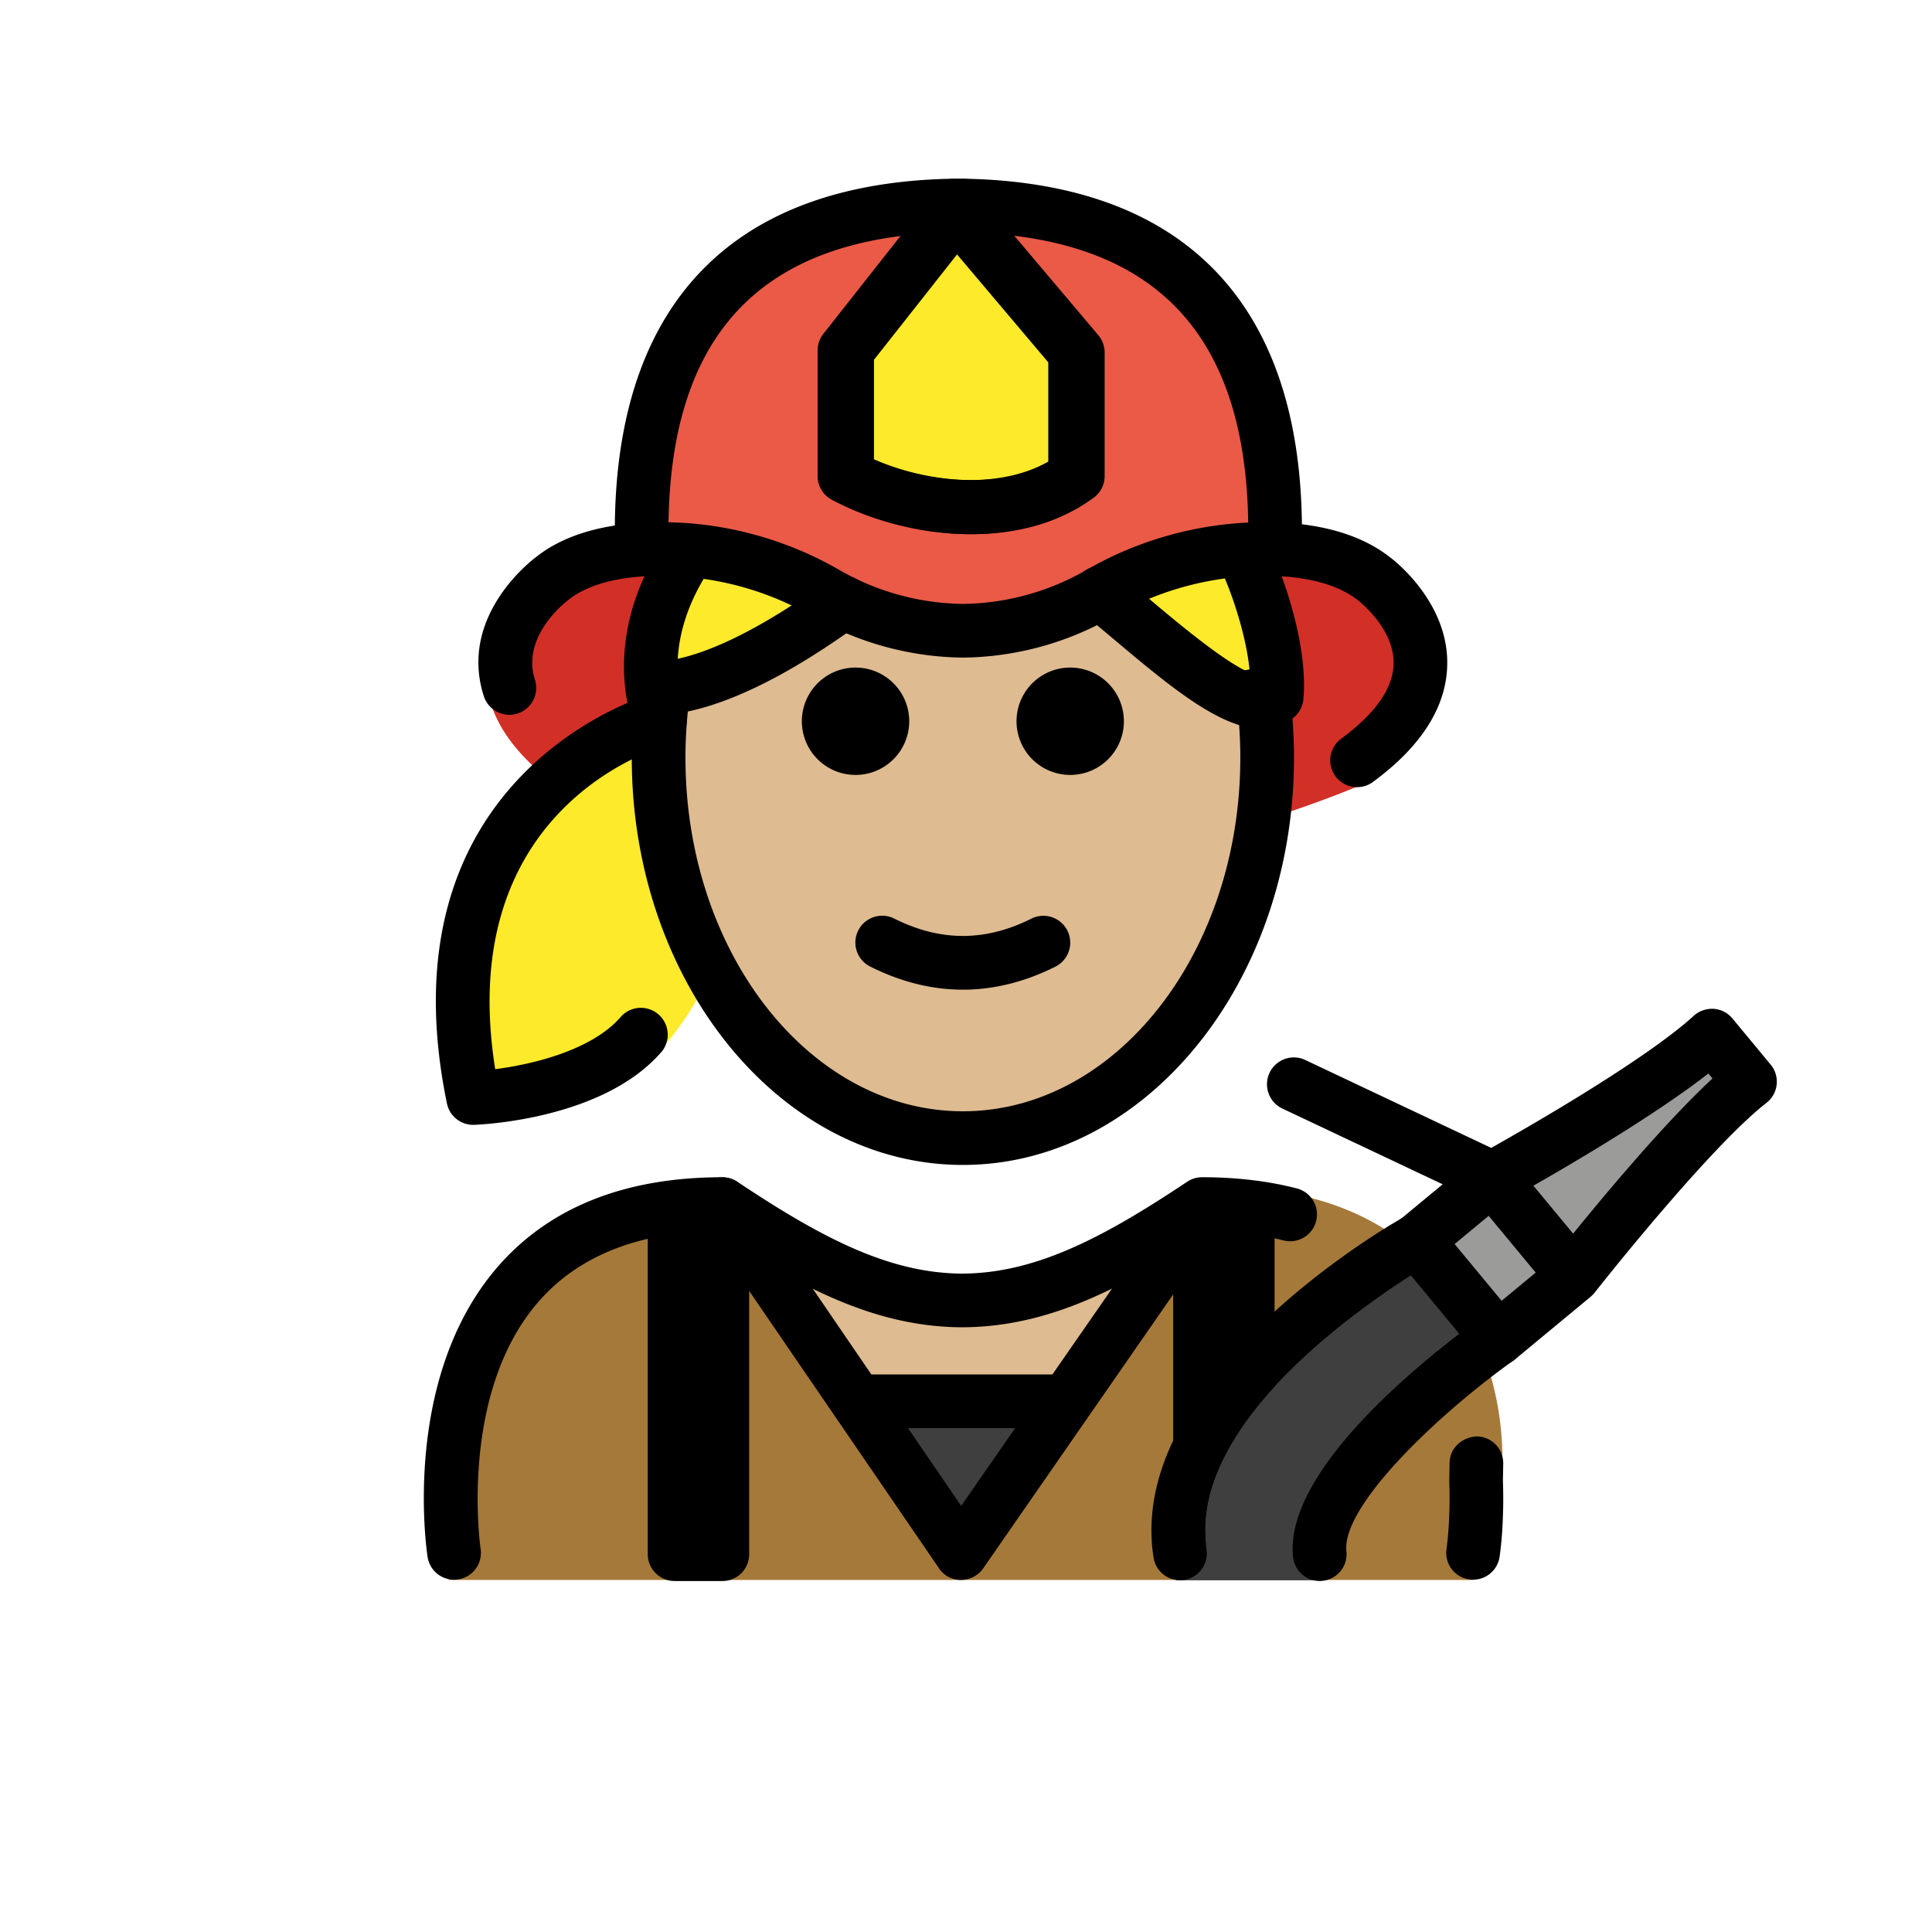 <svg xmlns="http://www.w3.org/2000/svg" viewBox="0 0 72 72"><path fill="#D22F27" d="M51.6 21.74c-1.242-1.028-3.175-1.285-5.036-1.157a12.22 12.22 0 00-5.512 1.773 10.345 10.345 0 01-5.273 1.524 10.344 10.344 0 01-5.272-1.524 12.22 12.22 0 00-5.512-1.773c-1.862-.128-3.795.129-5.037 1.156 0 0-4.485 3.444.62 7.412 10.134 4.227 20.268 4.227 30.403 0 5.105-3.968.62-7.412.62-7.412z"/><path fill="#EA5A47" d="M35.56 7.656c.07 0 .14.005.21.006.07 0 .14-.006.21-.006h-.42zM35.77 7.662c-5.428.062-11.719 1.977-11.803 11.948l-.28.899c.598-.056 1.217-.061 1.829-.021 1.872.122 3.703.684 5.327 1.623a10.411 10.411 0 005.096 1.396 10.411 10.411 0 005.095-1.396 12.273 12.273 0 015.328-1.623 12.058 12.058 0 011.518-.004l-.306-.875C47.489 9.64 41.198 7.725 35.77 7.663z"/><path fill="#A57939" d="M16.725 58.881s-2-13.5 10-13.5c3.192 2.128 5.926 3.599 9 3.592H35.6c3.074.007 5.708-2.564 8.9-4.692 10.068-.586 11.802 7.48 11.449 10.887-.196 1.894-1.118 3.683-1.05 3.713"/><path fill="#3F3F3F" d="M39.7 52.703l-3.89 5.87-3.83-5.87z"/><path fill="#9B9B9A" d="M63.661 38.592l1.43 1.72c-2.29 1.78-6.58 7.24-6.58 7.24l-3.03-3.65s5.93-3.25 8.18-5.31zM52.666 46.234l2.808-2.332 3.03 3.65-2.808 2.332z"/><path fill="#3F3F3F" d="M52.671 46.232l3.03 3.65s-6.98 5.92-6.65 9.01h-5.21c-.97-6.13 8.83-12.66 8.83-12.66z"/><path fill="#FCEA2B" d="M31.47 17.743V13.06l4.117-5.223 4.48 5.3v4.605c-2.536 1.867-6.377 1.181-8.597 0z"/><g fill="#fcea2b"><path d="M26.759 19.765c-1.782 2.22-2.036 4.207-1.935 5.485l-.172.465c2.147-.333 5.509-1.996 7.624-3.562M40.874 21.453c2.6 2.2 5.829 4.458 7.155 3.433.216-2.38-1.299-4.76-1.299-4.76M24.979 25.811s-10.634 2.527-7.913 15.73c0 0 5.363.14 7.536-2.43 0 0 2.487-2.242 3.519-8.186s-3.25-5.137-3.25-5.137"/></g><g fill="#debb90"><path d="M35.715 23.416c4.017-2.561 11.818.909 11.184 4.919 0 7.827-5.076 14.173-11.338 14.173s-11.339-6.346-11.339-14.173c-.404-2.017 6.616-7.985 11.493-4.919zM44.66 45.044l.06.09-5.02 7.57h-7.72l-5.06-7.75c3.15 2.1 5.86 3.56 8.88 3.59h.12c2.98-.03 5.65-1.45 8.74-3.5z"/></g><g><path d="M41.884 26.88a2 2 0 11-4.001-.002 2 2 0 014.001.002M33.884 26.88a2 2 0 11-4.001-.002 2 2 0 014.001.002M35.884 36.882c-1.152 0-2.304-.286-3.447-.858a1 1 0 11.894-1.789c1.718.86 3.388.86 5.106 0a1 1 0 01.894 1.79c-1.143.571-2.295.857-3.447.857z"/><path d="M35.884 43.414c-6.804 0-12.34-6.807-12.34-15.173 0-.925.07-1.854.204-2.761l1.979.294c-.12.81-.182 1.64-.182 2.467 0 7.264 4.638 13.173 10.339 13.173s10.339-5.91 10.339-13.173c0-1.073-.102-2.14-.303-3.17l1.963-.383c.225 1.157.34 2.352.34 3.553 0 8.366-5.535 15.173-12.34 15.173zM36.138 19.907c-1.85 0-3.708-.52-5.138-1.282a1 1 0 01-.53-.882V13.06c0-.225.075-.443.215-.62l4.117-5.222a1 1 0 01.768-.381h.017a1 1 0 01.764.354l4.48 5.301c.151.18.235.41.235.646v4.604a1 1 0 01-.407.805c-1.313.967-2.915 1.36-4.521 1.36zm-3.668-2.79c1.994.875 4.731 1.147 6.596.085v-3.698L35.614 9.42l-3.144 3.988v3.71z"/><path d="M36.238 19.907c-1.85 0-3.707-.52-5.136-1.282a1 1 0 01-.53-.882V13.06c0-.225.075-.443.214-.62l4.117-5.222a1 1 0 01.769-.381h.017a1 1 0 01.763.354l4.479 5.301c.152.18.236.41.236.646v4.604a1 1 0 01-.407.805c-1.314.967-2.915 1.36-4.522 1.36zm-3.667-2.79c1.99.875 4.729 1.148 6.596.085v-3.698L35.715 9.42l-3.144 3.988v3.71z"/><path d="M47.519 20.61a1 1 0 01-1-.992c-.062-7.306-3.596-10.893-10.803-10.96-7.208.067-10.742 3.654-10.804 10.96a1 1 0 01-1 .991h-.009a1 1 0 01-.99-1.008c.068-8.29 4.383-12.754 12.483-12.939.036-.004.073-.006.11-.006h.419c.037 0 .074.002.11.006 8.1.185 12.414 4.65 12.484 12.94a1 1 0 01-.992 1.007h-.008z"/><path d="M47.015 27.16c-1.538 0-3.463-1.619-5.475-3.311-.398-.334-.793-.667-1.177-.979a1 1 0 011.262-1.552c.393.32.796.659 1.202 1 1.031.868 2.81 2.363 3.75 2.749-.129-1.547-.847-3.42-1.118-3.908a1 1 0 111.748-.971c.419.753 1.566 3.661 1.366 5.872-.025.277-.165.53-.384.701a1.864 1.864 0 01-1.174.399zm.562-1.19h.01-.01z"/><path d="M50.576 29.335a1 1 0 01-.594-1.806c1.3-.956 1.956-1.91 1.953-2.838-.003-1.32-1.335-2.326-1.348-2.336-.88-.689-2.37-.991-4.215-.87a11.317 11.317 0 00-4.892 1.492 11.448 11.448 0 01-5.584 1.53 11.473 11.473 0 01-5.609-1.53 11.294 11.294 0 00-4.892-1.491c-1.846-.121-3.333.18-4.184.848-.098.072-1.8 1.36-1.276 2.999a1 1 0 11-1.905.61c-.969-3.021 1.855-5.117 1.976-5.205 1.559-1.224 3.869-1.355 5.52-1.248 2.011.132 4.003.739 5.763 1.756a9.439 9.439 0 004.606 1.26 9.42 9.42 0 004.583-1.26 13.331 13.331 0 015.763-1.756c1.654-.11 3.961.024 5.55 1.27.06.042 2.138 1.58 2.144 3.926.004 1.6-.926 3.098-2.767 4.454a.992.992 0 01-.592.195z"/><path d="M24.804 26.637a1 1 0 01-.104-1.994c1.533-.162 3.657-1.2 6.142-3a1 1 0 011.174 1.62c-2.807 2.034-5.199 3.168-7.107 3.369-.035.003-.07.005-.105.005z"/><path d="M17.636 41.92a1 1 0 01-.98-.798c-2.079-10.088 4.24-13.855 6.729-14.926-.254-1.275-.315-3.596 1.505-6.251a1 1 0 011.65 1.13c-2.03 2.961-1.07 5.224-1.027 5.32a1.006 1.006 0 01-.653 1.38c-.333.09-7.963 2.294-6.405 12.07 1.404-.18 3.634-.712 4.7-1.973a1.002 1.002 0 011.527 1.293c-2.176 2.571-6.818 2.748-7.014 2.754h-.032zM16.92 58.871a.999.999 0 01-.985-.847c-.041-.27-.973-6.632 2.58-10.775 1.923-2.241 4.752-3.377 8.408-3.377.197 0 .39.059.555.168 3.153 2.102 5.66 3.41 8.382 3.424 2.724-.014 5.23-1.321 8.383-3.424.164-.11.358-.168.555-.168 1.275 0 2.464.14 3.533.418a1 1 0 01-.502 1.936 11.905 11.905 0 00-2.734-.351c-3.309 2.185-6.026 3.545-9.126 3.588h-.131a.294.294 0 00-.042 0h-.044c-3.099-.043-5.817-1.403-9.126-3.588-2.897.057-5.11.954-6.586 2.669-2.956 3.437-2.138 9.12-2.129 9.178a1 1 0 01-.99 1.15z"/><path d="M47.5 45.07v6.6c-1.57 1.72-2.79 3.76-2.56 5.84-.15.04-.3.04-.45 0-.45-.11-.77-.51-.77-.97v-8.3l-7.08 10.21c-.19.27-.5.43-.83.43s-.64-.16-.82-.44l-7.07-10.33v9.81c0 .55-.44 1-1 1h-1.78c-.55 0-1-.45-1-1V45.05c0-.55.45-1 1-1a1 1 0 01.85.46 1.006 1.006 0 011.76-.2l8.07 11.81 8.08-11.64c.25-.36.7-.52 1.12-.39.26.09.48.27.59.51a1.003 1.003 0 011.89.47z"/><path d="M39.702 53.222h-7.719a1 1 0 110-2h7.72a1 1 0 110 2zM55.83 50.885a.995.995 0 01-.77-.362l-3.029-3.655a.998.998 0 01.132-1.407l1.6-1.326-6.003-2.837a1.001 1.001 0 01.855-1.809l6.958 3.29c1.403-.789 5.757-3.288 7.548-4.923.202-.184.47-.274.743-.26a1 1 0 01.7.361l1.422 1.716a.998.998 0 01-.155 1.427c-2.104 1.638-6.14 6.738-6.393 7.06-.039.049-.082.097-.131.14l-.001.002-.033.028-2.806 2.324a.99.99 0 01-.637.23zm-1.621-4.523l1.752 2.115 1.27-1.052-1.753-2.114-1.269 1.051zm2.936-2.175l1.481 1.787c1.176-1.449 3.451-4.173 5.194-5.782l-.154-.186c-1.915 1.496-4.93 3.274-6.52 4.181z"/><path d="M53.29 47.1c-.06.03-3.34 1.91-5.79 4.57-1.57 1.72-2.79 3.76-2.56 5.84 0 .07.01.15.02.22a.998.998 0 01-.83 1.15c-.05.01-.1.01-.16.01-.48 0-.9-.35-.98-.84-.24-1.52.08-3 .73-4.36.86-1.83 2.31-3.47 3.78-4.81 2.28-2.08 4.61-3.41 4.81-3.52a1 1 0 01.98 1.74zM49.182 58.919a1 1 0 01-.993-.894c-.374-3.495 5.817-8.074 7.062-8.956a.999.999 0 111.156 1.63c-2.698 1.916-6.415 5.388-6.23 7.113a1 1 0 01-.995 1.107zM54.898 58.871a1 1 0 01-.99-1.15c0-.004.073-.485.1-1.239l.01-.3c.006-.298.005-.625-.008-.977l.012-.695c.01-.553.47-.957 1.019-.98a1 1 0 01.98 1.019l-.012.639c.014.337.015.704.009 1.034l-.011.336a14.038 14.038 0 01-.122 1.466 1 1 0 01-.987.847z"/></g></svg>